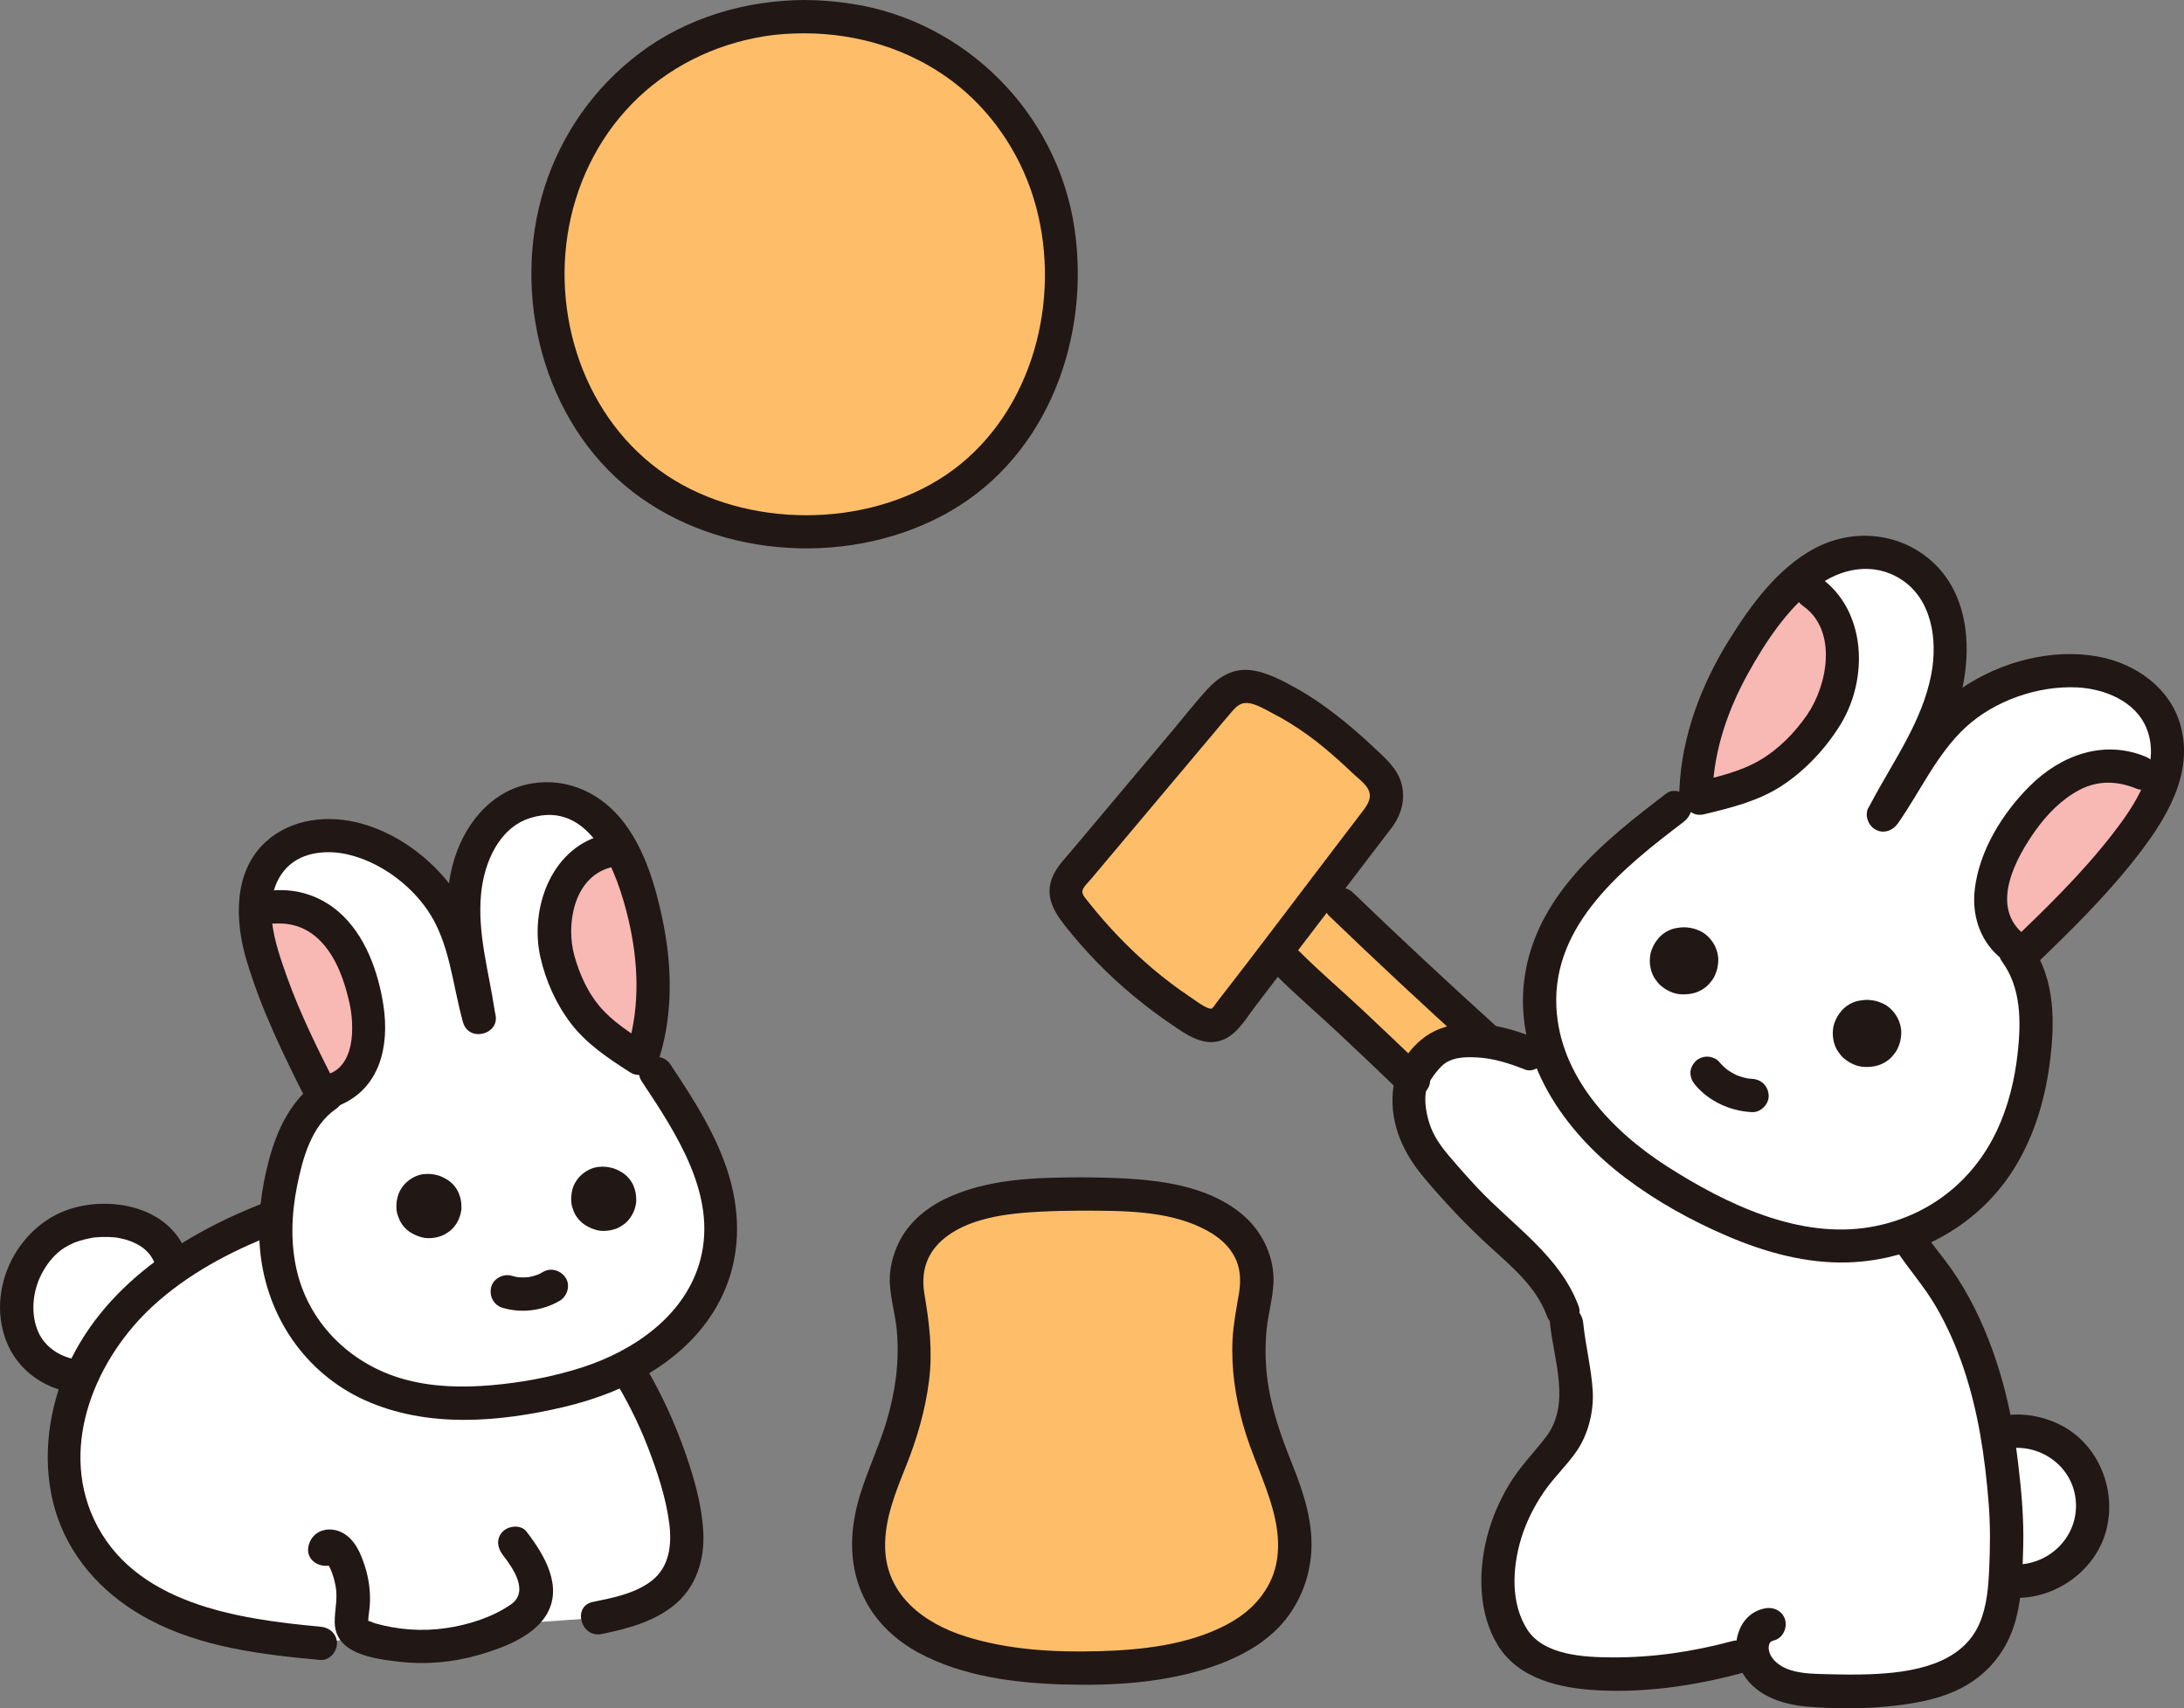 <?xml version="1.0" encoding="UTF-8"?><svg id="b" xmlns="http://www.w3.org/2000/svg" width="314.861" height="246.268" viewBox="0 0 314.861 246.268"><rect x="0" y="0" width="314.861" height="246.268" fill="#808080" stroke="none"/><defs><style>.d{fill:#fff;}.e{fill:none;}.f,.g{fill:#f8b8b4;}.g{opacity:.5;}.h{fill:#211715;}.i{fill:#febe69;}</style></defs><g id="c"><path class="i" d="M116.02,2.4c-21.86,0-36.97,16.931-36.97,36.743,0,22.167,15.435,37.432,36.971,37.432,22.367,0,36.971-15.408,36.972-37.432,0-19.947-15.189-36.743-36.973-36.743Z"/><path class="h" d="M116.02,0c-8.522.037-17.035,2.536-23.872,7.708-6.466,4.893-11.24,11.656-13.676,19.398-4.818,15.318-.202,33.733,12.665,43.729,12.712,9.876,31.979,10.881,45.881,2.853,14.173-8.184,20.252-25.233,17.856-40.962-2.506-16.45-15.694-29.708-32.163-32.193C120.491.199,118.265.01,116.02,0c-3.089-.013-3.093,4.787,0,4.8,7.605.033,15.036,2.254,21.162,6.823,5.591,4.17,9.738,10.217,11.8,16.861,4.152,13.381.483,29.451-10.488,38.411-10.772,8.798-28.042,9.654-40.153,2.977-12.616-6.955-18.676-21.941-16.522-35.999,1.08-7.048,4.239-13.705,9.215-18.834,5.158-5.315,11.917-8.645,19.208-9.82,1.908-.307,3.848-.411,5.778-.419C119.107,4.787,119.114-.013,116.02,0Z"/><path class="e" d="M138.137,39.261c0-9.45-5.939-17.667-15.044-20.249"/><path class="i" d="M186.116,218.143c1.043,4.526.841,9.001-2.288,13.341-5.215,7.234-17.985,9.001-27.894,8.984-9.909.017-22.662-1.733-27.877-8.984-3.129-4.341-3.331-8.816-2.288-13.341.522-2.288,1.363-4.576,2.305-6.864,2.894-7.049,4.627-14.199,3.297-21.854-.387-2.238-1.009-4.542-.522-6.763,1.884-8.496,12.399-10.111,19.617-10.414,1.666-.067,3.516-.118,5.468-.118,1.968,0,3.819.05,5.468.118,7.234.303,17.749,1.918,19.617,10.414.488,2.221-.118,4.526-.522,6.763-1.312,7.655.421,14.805,3.297,21.854.942,2.288,1.783,4.576,2.322,6.864Z"/><path class="h" d="M155.94,169.723c-6.643.014-13.759.188-19.84,3.183-2.715,1.337-5.209,3.478-6.532,6.243-.862,1.802-1.365,3.743-1.282,5.752.095,2.3.776,4.525.995,6.809.429,4.478-.189,8.889-1.469,13.184-1.331,4.467-3.553,8.643-4.491,13.228-.894,4.372-.605,8.807,1.539,12.786,1.698,3.152,4.374,5.603,7.5,7.305,6.334,3.45,13.913,4.41,21.022,4.616s14.495-.24,21.25-2.519c3.312-1.118,6.514-2.7,9.091-5.099,3.054-2.843,4.885-6.81,5.282-10.939.435-4.525-1.036-9.04-2.701-13.179-1.643-4.083-3.144-8.302-3.641-12.701-.251-2.217-.276-4.46-.064-6.681.218-2.285.902-4.509.995-6.809.142-3.515-1.442-7.03-4.016-9.399-4.606-4.24-11.346-5.287-17.365-5.615-2.088-.114-4.181-.16-6.272-.164-3.089-.006-3.093,4.794,0,4.8,5.744.012,12.105-.038,17.285,2.464,2.233,1.079,4.123,2.531,5.064,4.851.576,1.418.588,3.108.318,4.694-.37,2.175-.795,4.323-.91,6.533-.215,4.118.392,8.286,1.494,12.25,1.17,4.207,3.167,8.118,4.316,12.326.963,3.526,1.21,7.308-.526,10.647-1.384,2.663-3.516,4.539-6.172,5.935-5.571,2.928-12.283,3.645-18.482,3.812-6.412.173-12.988-.199-19.142-2.137-6.021-1.897-11.451-5.981-11.581-12.844-.078-4.119,1.543-8.021,3.043-11.778,1.576-3.946,2.753-8.006,3.289-12.227.543-4.277.05-8.299-.665-12.517-.516-3.046.254-5.638,2.424-7.636,3.588-3.303,9.478-3.985,14.242-4.223,1.998-.1,4-.146,6.001-.15,3.088-.006,3.094-4.806,0-4.8Z"/><path class="d" d="M252.684,238.483l-2.305.404c-6.057,1.649-12.416,2.557-18.708,2.423-3.701-.067-8.059-.622-11.205-2.725-2.776-1.834-4.156-5.687-4.408-8.883-.572-6.763,2.036-13.224,6.343-18.338,1.396-1.649,3.028-3.213,3.785-5.098.673-1.699,1.144-3.752,1.043-5.535-.202-3.415-1.06-6.595-1.38-10.01l-.555-1.733c-2.002-5.67-7.302-9.32-11.558-13.56-2.625-2.591-4.845-5.081-7.318-8.042-2.658-3.18-3.668-6.965-3.129-10.801.034-.269.135-.572.286-.892.589-1.363,1.935-3.129,2.742-3.886,1.346-1.295,3.197-1.699,5.064-1.783.925-.034,1.817,0,2.725.101,2.187.269,4.307.908,6.376,1.733l2.793-.05c1.094,3.197,2.793,6.225,4.896,8.866,4.357,5.451,10.279,9.455,16.437,12.719,9.001,4.862,19.23,8.16,29.391,4.896.454-.151.892-.303,1.312-.471l.908,2.305c.774,1.077,1.632,2.12,2.423,3.18,4.997,6.696,7.84,15.175,9.287,23.385,0,.034.017.084.017.118.454,2.641.757,5.283.993,7.958.219,2.658.437,4.997.353,7.924-.05,1.716-.084,3.499-.219,5.283-.303,3.92-1.127,7.789-3.886,10.65-2.12,2.187-4.997,3.499-7.941,4.172-5.165,1.211-10.246,1.077-15.478.908-2.002-.084-4.055-.32-5.821-1.262-1.565-.824-2.877-2.288-3.264-3.954Z"/><path class="i" d="M193.363,130.372c6.814,6.578,13.745,13.039,20.778,19.398l-.034.353c-.908-.101-1.8-.135-2.725-.101-1.867.084-3.718.488-5.064,1.783-.808.757-2.153,2.524-2.742,3.886-5.888-5.687-11.861-11.255-17.901-16.79l-.017-.017-1.867-1.43c2.305-3.028,4.627-6.057,6.948-9.085l2.625,2.002Z"/><path class="i" d="M198.528,111.53c1.649,1.632,1.817,4.24.421,6.073-2.742,3.584-5.485,7.184-8.21,10.767-2.322,3.028-4.643,6.057-6.948,9.085-2.187,2.86-4.374,5.737-6.561,8.597-.522.69-1.094,1.413-1.918,1.666-1.144.37-2.355-.269-3.365-.908-6.41-4.038-12.13-9.203-16.79-15.175-.118-.151-.236-.286-.353-.437-.522-.69-1.06-1.43-1.144-2.288-.151-1.312.757-2.473,1.598-3.483,6.629-7.89,13.257-15.764,19.886-23.654,1.026-1.211,2.187-2.524,3.769-2.793,1.11-.168,2.238.202,3.281.622,6.292,2.591,11.474,7.133,16.336,11.928Z"/><path class="d" d="M289.074,227.968c.135-1.783.168-3.567.219-5.283.084-2.927-.135-5.266-.353-7.924-.236-2.675-.538-5.316-.993-7.958,0-.034-.017-.084-.017-.118,3.92-1.11,8.429.185,11.104,3.264,2.81,3.18,3.466,8.076,1.598,11.911-1.867,3.819-6.124,6.309-10.364,6.073l-1.195.034Z"/><path class="f" d="M308.489,118.915c-4.997,7.083-10.801,12.736-17.026,18.725l-.404.269c-.118-.185-.252-.37-.387-.555l-.908-1.245c-4.442-3.836-2.692-10.111-.639-13.947,3.449-6.46,10.515-14.654,19.566-10.767l2.961,1.481c-.723,2.153-1.851,4.172-3.163,6.04Z"/><path class="d" d="M271.863,117.014c4.357-6.275,6.78-12.601,13.24-16.42,3.886-2.305,8.395-3.802,12.921-3.92,7.436-.202,14.822,3.97,14.401,12.214-.067,1.363-.353,2.692-.774,3.987l-2.961-1.481c-9.051-3.886-16.117,4.307-19.566,10.767-2.053,3.836-3.802,10.111.639,13.947l.908,1.245c.135.185.269.37.387.555,2.473,3.651,2.725,8.446,2.322,12.887-1.077,12.096-6.41,22.696-18.069,27.019-.421.168-.858.32-1.312.471-10.162,3.264-20.391-.034-29.391-4.896-6.158-3.264-12.08-7.268-16.437-12.719-2.103-2.641-3.802-5.67-4.896-8.866-1.161-3.415-1.615-7.016-1.127-10.582.757-5.333,3.584-10.195,7.15-14.216,3.567-4.038,7.89-7.318,12.181-10.565l3.55-1.38c3.684-.875,7.52-1.8,10.683-3.886,3.079-2.036,6.057-5.35,7.84-8.412,1.598-2.776,2.12-6.174,1.985-9.304-.151-3.146-1.632-6.309-4.357-8.143l-3.651-.034c3.954-4.122,8.934-7.032,15.074-5.098,3.802,1.195,6.662,4.374,7.823,8.143,1.312,4.223.757,9.051-.656,13.19-1.867,5.501-5.283,10.347-7.958,15.461l.05.034Z"/><path class="f" d="M265.538,93.461c.135,3.129-.387,6.528-1.985,9.304-1.783,3.062-4.761,6.376-7.84,8.412-3.163,2.086-6.999,3.011-10.683,3.886l-.522-1.144c.286-8.378,3.92-16.42,8.648-23.2,1.295-1.851,2.742-3.752,4.374-5.434l3.651.034c2.725,1.834,4.206,4.997,4.357,8.143Z"/><path class="h" d="M309.322,109.078c-6.074-2.513-12.269-.186-16.725,4.261-3.91,3.903-7.233,9.265-7.896,14.826-.428,3.593.631,7.172,3.363,9.635,2.289,2.064,5.694-1.32,3.394-3.394-4.498-4.056-.777-10.818,2.032-14.742,1.665-2.326,3.769-4.467,6.321-5.804,2.676-1.402,5.484-1.292,8.235-.154,1.198.496,2.639-.536,2.952-1.676.379-1.38-.473-2.455-1.676-2.952h0Z"/><path class="h" d="M273.611,118.697c3.226-4.579,5.581-9.954,9.731-13.815,4.174-3.884,10.504-6.08,16.178-5.783,3.911.205,8.313,1.993,9.902,5.8,2.281,5.462-1.679,11.226-4.878,15.352-4.41,5.689-9.6,10.715-14.78,15.69-2.232,2.144,1.165,5.535,3.394,3.394,5.226-5.019,10.418-10.095,14.881-15.821,4.165-5.343,8.292-11.902,6.309-18.989-1.5-5.361-6.443-8.846-11.741-9.848-6.722-1.272-14.119.685-19.739,4.494-6.224,4.217-9.204,11.147-13.402,17.105-.747,1.06-.191,2.669.861,3.284,1.2.702,2.535.202,3.284-.861h0Z"/><path class="h" d="M246.906,113.911c.247-5.959,2.246-11.684,5.123-16.869,2.489-4.484,5.597-9.187,9.701-12.365,3.566-2.762,8.251-3.723,12.249-1.22,4.55,2.849,5.378,8.796,4.462,13.678-1.288,6.865-5.504,12.579-8.703,18.639-1.441,2.73,2.7,5.158,4.145,2.423,3.288-6.227,7.567-12.14,9.058-19.145,1.357-6.371.592-13.817-4.634-18.313-4.755-4.091-11.442-4.57-16.887-1.58-5.152,2.829-8.932,7.972-11.993,12.852-4.138,6.595-6.996,14.067-7.321,21.9-.128,3.089,4.672,3.083,4.8,0h0Z"/><path class="h" d="M259.974,87.383c4.971,3.523,3.508,11.362.558,15.656-1.753,2.55-4.075,4.932-6.75,6.513-2.871,1.698-6.185,2.438-9.397,3.204-3.003.717-1.732,5.346,1.276,4.629,3.875-.925,7.886-1.914,11.255-4.133s6.29-5.344,8.411-8.788c4.08-6.625,3.771-16.475-2.93-21.225-1.058-.75-2.67-.188-3.284.861-.703,1.203-.2,2.532.861,3.284h0Z"/><path class="h" d="M240.263,114.368c-9.051,6.873-18.959,14.797-20.51,26.857-1.493,11.605,5.738,21.901,14.582,28.577,4.508,3.403,9.58,6.21,14.77,8.422,5.452,2.324,11.307,3.939,17.282,3.762,9.979-.295,19.261-5.512,24.351-14.136,2.546-4.314,4.021-9.207,4.706-14.148.815-5.877.988-12.542-2.704-17.554-.768-1.042-2.081-1.565-3.284-.861-1.028.601-1.634,2.234-.861,3.284,2.828,3.839,2.783,8.732,2.284,13.278-.418,3.8-1.361,7.676-2.997,11.142-3.501,7.415-10.008,12.439-18.109,13.875-10.327,1.83-20.932-3.286-29.398-8.699-8.002-5.116-15.512-12.985-15.997-22.998-.579-11.962,9.725-20.14,18.306-26.657,1.031-.783,1.571-2.069.861-3.284-.594-1.015-2.245-1.65-3.284-.861h0Z"/><path class="h" d="M244.407,156.417c2.017,2.39,5.081,3.756,8.177,3.906,1.256.061,2.456-1.147,2.4-2.4-.061-1.352-1.055-2.335-2.4-2.4-.272-.013-.542-.038-.811-.073l.638.086c-.776-.112-1.528-.32-2.252-.62l.573.242c-.721-.308-1.397-.699-2.021-1.173l.486.375c-.511-.397-.977-.842-1.394-1.336-.377-.446-1.134-.703-1.697-.703-.589,0-1.292.261-1.697.703-.42.457-.732,1.058-.703,1.697.03.666.273,1.188.703,1.697h0Z"/><path class="h" d="M205.449,154.167c-3.019-2.906-6.057-5.792-9.113-8.659-2.968-2.784-6.098-5.443-8.974-8.319-2.187-2.187-5.582,1.206-3.394,3.394,2.876,2.876,6.006,5.535,8.974,8.319,3.056,2.867,6.094,5.754,9.113,8.659,2.226,2.143,5.625-1.247,3.394-3.394h0Z"/><path class="h" d="M191.662,132.076c6.826,6.573,13.761,13.03,20.787,19.389.961.869,2.445.949,3.394,0,.883-.883.965-2.521,0-3.394-7.026-6.358-13.962-12.816-20.787-19.389-2.226-2.143-5.624,1.246-3.394,3.394h0Z"/><path class="h" d="M156.846,129.944c-.199-.255-.833-.929-.808-1.419.031-.595.884-1.366,1.238-1.788,1.494-1.781,2.993-3.559,4.489-5.339,2.993-3.559,5.985-7.118,8.978-10.677,1.496-1.78,2.993-3.559,4.489-5.339.654-.778,1.299-1.566,1.966-2.332.488-.56,1.03-1.275,1.738-1.572,1.341-.563,3.371.755,4.542,1.356,1.75.898,3.419,1.947,5.016,3.094,1.558,1.12,3.029,2.354,4.458,3.632.69.617,1.368,1.246,2.039,1.884.675.641,1.6,1.32,2.112,2.095.85,1.285.129,2.384-.684,3.449-1.408,1.844-2.816,3.687-4.223,5.531-5.58,7.308-11.089,14.676-16.743,21.927-.217.279-.561.886-.909,1.027.253-.103-.166-.066-.323-.129-.956-.382-1.839-1.086-2.689-1.658-1.849-1.244-3.628-2.582-5.329-4.022-3.442-2.914-6.567-6.179-9.357-9.72-.803-1.019-2.554-.84-3.394,0-1.006,1.006-.805,2.372,0,3.394,2.923,3.71,6.215,7.116,9.85,10.134,1.807,1.5,3.685,2.922,5.63,4.239,1.93,1.308,4.159,2.938,6.63,2.414,2.533-.537,3.94-3.131,5.393-5.034,1.659-2.173,3.318-4.346,4.977-6.519,3.268-4.28,6.536-8.56,9.804-12.84,1.609-2.107,3.218-4.214,4.827-6.321,1.429-1.872,2.094-4.068,1.495-6.405-.573-2.236-2.375-3.733-3.984-5.249-1.728-1.629-3.515-3.19-5.392-4.645-1.86-1.443-3.79-2.788-5.853-3.927-2.032-1.122-4.326-2.354-6.664-2.595-2.381-.245-4.413.948-5.987,2.645-1.775,1.913-3.388,3.998-5.067,5.995-3.901,4.64-7.802,9.279-11.703,13.919-.962,1.144-1.924,2.288-2.886,3.432-.869,1.034-1.872,2.063-2.513,3.263-1.524,2.854-.357,5.185,1.442,7.495.797,1.023,2.557.837,3.394,0,1.01-1.01.799-2.368,0-3.394Z"/><path class="h" d="M227.605,188.345c-2.653-7.24-9.435-11.621-14.533-17.03-1.442-1.531-2.834-3.108-4.193-4.712-1.23-1.452-2.3-2.967-2.853-4.81-.449-1.497-.798-3.522-.307-5.026.292-.896,1.312-2.288,2.137-3.097,1.326-1.3,3.351-1.321,5.1-1.232,2.381.121,4.686.867,6.888,1.741,1.205.478,2.635-.523,2.952-1.676.375-1.365-.467-2.472-1.676-2.952-4.129-1.638-9.331-2.879-13.647-1.201-3.537,1.376-6.362,5.309-6.674,9.064-.395,4.735,1.546,8.87,4.535,12.405,2.93,3.466,6.022,6.767,9.377,9.824,3.156,2.876,6.752,5.848,8.266,9.98.446,1.216,1.629,2.04,2.952,1.676,1.172-.322,2.124-1.729,1.676-2.952h0Z"/><path class="h" d="M223.45,190.722c.544,5.364,3.085,11.72-.618,16.489-1.759,2.266-3.741,4.274-5.235,6.75-1.423,2.358-2.545,4.954-3.222,7.626-1.282,5.056-1.25,10.975,1.54,15.55,2.977,4.88,8.909,6.218,14.244,6.524,6.986.401,14.12-.644,20.857-2.454,2.98-.801,1.716-5.432-1.276-4.629-5.672,1.524-11.484,2.389-17.365,2.348-3.993-.028-9.83-.282-12.223-4.06s-2.116-8.837-.882-12.976c.715-2.399,1.84-4.634,3.236-6.709,1.441-2.14,3.357-3.892,4.814-6.017,1.66-2.422,2.475-5.745,2.297-8.661-.201-3.293-1.036-6.505-1.368-9.782-.131-1.289-1.009-2.4-2.4-2.4-1.196,0-2.532,1.102-2.4,2.4h0Z"/><path class="h" d="M275.443,181.445h.019l-2.072-1.189c1.849,2.766,4.051,5.238,5.729,8.127,1.613,2.778,2.904,5.717,3.934,8.757,2.151,6.35,3.118,12.909,3.648,19.57.248,3.115.22,6.213.083,9.333-.117,2.677-.328,5.483-1.399,7.976-2.608,6.071-10.006,7.117-15.849,7.337-1.957.074-3.916.047-5.874-.005-1.849-.05-3.719-.031-5.503-.585-1.178-.366-2.442-1.124-2.966-2.303-.305-.687-.38-1.794.501-1.971,1.271-.255,2.002-1.766,1.676-2.952-.364-1.324-1.677-1.932-2.952-1.676-3.949.793-5,5.562-3.478,8.771,1.737,3.662,5.77,5.053,9.535,5.381,4.127.36,8.449.347,12.565-.113,3.984-.445,8.12-1.279,11.471-3.61,3.1-2.156,5.149-5.226,6.117-8.864.897-3.371.952-6.914,1.052-10.379.116-4.021-.248-8.058-.722-12.048s-1.182-7.976-2.268-11.863c-1.165-4.168-2.738-8.262-4.805-12.069-1.046-1.926-2.236-3.765-3.567-5.506-.675-.882-1.375-1.745-2.029-2.643-.751-1.031-1.383-2.275-2.846-2.275-3.089,0-3.094,4.8,0,4.8h0Z"/><path class="h" d="M288.574,209.001c4.875-1.301,10.093,1.933,10.666,7.133.583,5.295-3.802,9.602-8.967,9.406-3.089-.117-3.084,4.683,0,4.8,5.979.226,11.757-3.817,13.348-9.632s-1.019-12.407-6.432-15.22c-3.048-1.584-6.567-2.003-9.89-1.116-2.982.796-1.717,5.427,1.276,4.629h0Z"/><path class="h" d="M247.052,136.039c-.451-.755-1.154-1.465-1.961-1.831-.707-.321-1.145-.44-1.926-.517-.511-.051-1.029.017-1.531.103-.91.156-1.9.714-2.498,1.42-.507.599-.773,1.047-1.046,1.78-.174.469-.234.99-.241,1.486,0,.908.24,1.891.764,2.645.252.362.52.723.866,1,.597.478,1.011.731,1.744.993.874.313,1.994.278,2.888.068.842-.197,1.755-.722,2.318-1.385.287-.338.572-.685.756-1.09.325-.717.454-1.19.524-1.988.079-.904-.194-1.911-.657-2.686Z"/><path class="h" d="M273.432,146.506c-.451-.755-1.154-1.465-1.961-1.831-.707-.321-1.145-.44-1.926-.517-.511-.051-1.029.017-1.531.103-.91.156-1.9.714-2.498,1.42-.507.599-.773,1.047-1.046,1.78-.174.469-.234.99-.241,1.486,0,.908.24,1.891.764,2.645.252.362.52.723.866,1,.597.478,1.011.731,1.744.993.874.313,1.994.278,2.888.068.842-.197,1.755-.722,2.318-1.385.287-.338.572-.685.756-1.09.325-.717.454-1.19.524-1.988.079-.904-.194-1.911-.657-2.686Z"/><path class="d" d="M52.147,235.926l-5.973.976c-6.208-.572-12.467-1.262-18.372-3.297-5.905-2.036-11.474-5.569-14.889-10.784-4.643-7.1-4.559-16.454-1.228-24.344.723-1.682,1.581-3.281,2.574-4.795,2.843-4.341,6.595-7.941,10.851-10.902,4.189-2.927,8.866-5.249,13.627-7.083l1.077.067c-.421,8.176,2.187,15.831,9.371,21.265,7.554,5.72,17.11,5.939,26.077,4.509,5.182-.791,10.38-2.069,15.041-4.458v.017c3.634,5.855,6.326,12.281,7.924,18.994.925,3.785,1.413,8.076-.673,11.356-2.372,3.718-7.133,4.913-11.44,5.787l-12.5.875c-6.343,3.449-14.115,4.189-20.996,1.968l-.454-.151h-.017Z"/><path class="d" d="M79.116,115.147c4.526.135,7.554,2.625,9.674,5.939l-1.598,1.699c-2.81.757-4.997,2.978-6.023,5.569-1.043,2.574-1.615,5.586-1.077,8.378.589,3.096,2.12,6.746,4.105,9.371,1.783,2.339,4.273,4.088,6.763,5.703.353.236.707.471,1.06.69l2.574,2.187c2.641,3.987,5.3,8.008,7.117,12.433,1.817,4.425,2.759,9.337,1.834,14.031-1.211,6.073-5.518,11.238-10.767,14.536-.808.505-1.632.976-2.473,1.396-4.66,2.389-9.859,3.668-15.041,4.458-8.967,1.43-18.523,1.211-26.077-4.509-7.184-5.434-9.792-13.089-9.371-21.265.118-2.473.522-4.98,1.161-7.487.959-3.769,2.524-7.655,5.586-10.01l-.118-.454,1.884-.791c4.845-1.918,5.215-7.705,4.627-11.508-.993-6.444-4.526-15.394-13.257-14.771l-2.894-.101c.034-1.043.202-2.086.488-3.096,2.069-7.049,9.489-8.362,15.663-6.023,3.769,1.43,7.1,4.004,9.691,7.066,4.307,5.131,4.475,11.137,6.292,17.682l.05-.017c-.74-5.081-2.17-10.162-2.137-15.31.034-3.886.976-8.092,3.314-11.272,2.086-2.81,5.417-4.643,8.95-4.526Z"/><path class="d" d="M24.875,182.443l.236.336c-4.256,2.961-8.008,6.561-10.851,10.902-.993,1.514-1.851,3.112-2.574,4.795-3.297-.118-7.251-2.17-8.614-6.174-1.716-4.997.185-11.003,4.458-14.115,5.148-3.769,15.764-3.197,17.346,4.256Z"/><path class="f" d="M92.34,129.683c1.985,7.066,2.675,14.889.454,21.989l-1.834.135c-2.49-1.615-4.98-3.365-6.763-5.703-1.985-2.625-3.516-6.275-4.105-9.371-.538-2.793.034-5.804,1.077-8.378,1.026-2.591,3.213-4.812,6.023-5.569l1.598-1.699c1.649,2.591,2.742,5.703,3.55,8.597Z"/><path class="f" d="M52.955,145.514c.589,3.802.219,9.59-4.627,11.508l-1.884.791c-3.466-6.847-6.662-13.308-8.782-20.71-.606-2.086-.959-4.29-.858-6.46l2.894.101c8.732-.622,12.265,8.328,13.257,14.771Z"/><path class="h" d="M38.099,173.387c-12.429,4.798-24.525,12.871-29.283,25.89-2.256,6.171-2.687,13.317-.484,19.567,2.263,6.419,7.109,11.391,13.055,14.57,7.631,4.079,16.308,5.106,24.796,5.883,1.293.118,2.4-1.188,2.4-2.4,0-1.397-1.104-2.281-2.4-2.4-11.948-1.094-27.012-3.28-32.678-15.568-4.967-10.772.414-23.227,8.581-30.698,4.962-4.54,11.046-7.805,17.29-10.216,1.208-.467,2.044-1.613,1.676-2.952-.317-1.155-1.737-2.146-2.952-1.676h0Z"/><path class="h" d="M49.135,224.028l-.063.181-.861.861c-.018.011-1.201.214-1.109.072-.017.027.408.749.478.902.381.827.642,1.72.807,2.615.331,1.788-.143,3.407-.134,5.175.023,4.622,5.716,5.294,9.246,5.713,3.786.45,7.706.108,11.373-.932,3.387-.96,7.869-2.584,9.835-5.718,2.592-4.131-.253-8.808-2.819-12.122-.794-1.026-2.559-.835-3.394,0-1.012,1.012-.796,2.366,0,3.394,1.5,1.938,3.852,5.289,1.119,7.158-2.716,1.857-6.136,2.922-9.367,3.387-3.39.488-6.902.237-10.19-.704-.271-.078-.896-.416-1.162-.367-.306.056.234.115.159.191.037-.038.061-.706.07-.781.066-.562.158-1.118.194-1.684.116-1.802-.122-3.692-.659-5.415-.584-1.878-1.424-3.97-3.23-4.964-1.884-1.037-4.321-.477-4.922,1.761-.802,2.987,3.827,4.261,4.629,1.276h0Z"/><path class="h" d="M88.232,198.304c2.01,3.265,3.771,6.691,5.151,10.271,1.357,3.521,2.625,7.289,3.105,11.047.386,3.026.043,6.229-2.505,8.233-2.378,1.87-5.617,2.477-8.503,3.073-3.023.625-1.744,5.253,1.276,4.629,3.669-.759,7.403-1.73,10.381-4.116,3.241-2.597,4.494-6.66,4.249-10.708-.26-4.294-1.574-8.58-3.058-12.593-1.579-4.272-3.565-8.38-5.952-12.258-1.617-2.626-5.77-.218-4.145,2.423h0Z"/><path class="h" d="M11.698,196.074c-1.026-.053-2.374-.43-3.458-1.072-1.163-.688-2.168-1.705-2.737-3.016-1.117-2.57-.813-5.765.446-8.245.68-1.338,1.591-2.557,2.786-3.481.4-.31.85-.569,1.298-.802.132-.069.812-.379.45-.229.284-.117.574-.22.866-.314.598-.193,1.209-.345,1.828-.456.156-.028.314-.055.471-.077-.108.015-.414.043.075-.002.319-.029.639-.052.959-.063.639-.021,1.279,0,1.916.063.396.039-.116-.04.42.064.346.067.69.14,1.03.233,1.079.295,2.225.866,2.898,1.489.217.201.423.415.616.64.306.357.093.125.037.044.109.155.211.313.308.475.414.697.448.826.662,1.756.692,3.009,5.321,1.736,4.629-1.276-1.667-7.251-10.028-9.435-16.451-7.717-7.895,2.113-12.762,11.247-9.935,19.011,1.679,4.611,6.046,7.526,10.887,7.775,1.296.067,2.4-1.151,2.4-2.4,0-1.355-1.1-2.333-2.4-2.4h0Z"/><path class="g" d="M36.804,130.513c-.128,2.207.239,4.453.844,6.594,2.129,7.405,5.332,13.846,8.805,20.703l.255.344c.166-.13.324-.235.497-.349l1.12-.788c4.849-1.91,5.222-7.69,4.625-11.504-.995-6.433-4.525-15.387-13.249-14.778l-2.898-.222Z"/><path class="g" d="M81.162,128.343c-1.042,2.598-1.598,5.606-1.071,8.391.591,3.102,2.118,6.745,4.113,9.359,2.038,2.683,4.979,4.582,7.813,6.404l.784-.825c2.204-7.11,1.518-14.923-.46-21.994-.544-1.933-1.211-3.935-2.076-5.832l-3.074-1.061c-2.824.755-4.993,2.972-6.031,5.558Z"/><path class="h" d="M58.774,170.288c-.671.55-1.226,1.379-1.437,2.209-.193.743-.224,1.211-.163,1.949.037.425.186.836.343,1.223.298.782.949,1.541,1.645,1.984.743.459,1.737.847,2.618.836.746-.005,1.203-.097,1.885-.337.395-.141.759-.386,1.096-.627.71-.509,1.233-1.323,1.519-2.14.145-.454.26-.932.243-1.417-.005-.746-.101-1.231-.377-1.926-.309-.826-1.035-1.638-1.803-2.065-.421-.24-.862-.461-1.34-.575-.723-.173-1.163-.207-1.89-.143-.85.075-1.701.495-2.34,1.029Z"/><path class="h" d="M83.962,169.244c-.659.554-1.226,1.378-1.436,2.208-.181.747-.212,1.215-.151,1.953.037.425.19.824.343,1.223.29.766.953,1.529,1.649,1.972.739.471,1.733.858,2.614.847.746-.005,1.191-.102,1.885-.337.395-.141.747-.39,1.096-.627.702-.525,1.233-1.323,1.519-2.14.145-.454.264-.944.243-1.416-.005-.746-.113-1.235-.372-1.937-.325-.818-1.035-1.637-1.807-2.053-.421-.24-.862-.461-1.34-.575-.735-.177-1.163-.207-1.902-.147-.838.079-1.689.499-2.339,1.029Z"/><path class="h" d="M39.702,133.14c5.506-.308,8.533,4.079,10.015,8.946.768,2.521,1.163,4.464,1.029,6.998-.11,2.08-.832,4.684-3.056,5.619-1.194.502-2.051,1.587-1.676,2.952.309,1.126,1.75,2.182,2.952,1.676,5.841-2.455,7.186-8.557,6.322-14.329-.729-4.871-2.636-10.26-6.471-13.559-2.563-2.204-5.73-3.293-9.115-3.104-3.071.172-3.091,4.973,0,4.8h0Z"/><path class="h" d="M71.387,146.107c-1.595-5.615-2.053-11.715-5.233-16.761-3.121-4.951-8.409-9.075-14.074-10.632-4.671-1.283-10.007-.752-13.71,2.589-4.777,4.31-4.518,11.439-2.836,17.104,2.136,7.191,5.463,13.94,8.845,20.61,1.397,2.756,5.54.329,4.145-2.423-2.614-5.156-5.218-10.334-7.16-15.788-1.628-4.572-3.891-10.947-.426-15.268,2.118-2.642,5.891-3.103,9.097-2.386,4.537,1.015,8.888,4.151,11.534,7.952,3.313,4.758,3.646,10.845,5.19,16.279.843,2.966,5.476,1.706,4.629-1.276h0Z"/><path class="h" d="M95.112,152.312c1.941-6.421,1.76-13.237.404-19.754-.995-4.78-2.513-9.922-5.484-13.875-3.184-4.237-8.073-6.642-13.421-5.731-5.991,1.02-9.956,6.24-11.384,11.852-1.885,7.41.342,14.748,1.451,22.081.194,1.283,1.809,1.99,2.952,1.676,1.372-.377,1.871-1.666,1.676-2.952-.845-5.593-2.533-11.196-1.934-16.905.458-4.365,2.534-9.358,7.071-10.782,8.833-2.773,12.608,8.067,14.147,14.582,1.439,6.094,1.719,12.491-.108,18.533-.896,2.963,3.735,4.23,4.629,1.276h0Z"/><path class="h" d="M86.556,120.477c-7.213,2.097-10.178,10.623-8.66,17.456.762,3.428,2.286,6.83,4.424,9.619,2.268,2.958,5.39,5.024,8.492,7.015,2.607,1.673,5.017-2.48,2.423-4.145-2.436-1.564-4.916-3.137-6.806-5.368-1.732-2.044-2.892-4.682-3.613-7.242-1.261-4.482-.121-11.212,5.016-12.706,2.96-.861,1.701-5.494-1.276-4.629h0Z"/><path class="h" d="M92.527,155.896c4.908,7.411,10.912,16.354,8.44,25.713-2.113,7.998-9.552,13.103-17.041,15.512-4.23,1.36-8.691,2.193-13.117,2.573-4.151.356-8.371.266-12.412-.826-7.549-2.04-13.648-7.78-15.542-15.435-1.003-4.055-.853-8.36-.033-12.434.798-3.966,2.053-8.699,5.589-11.121,2.533-1.735.135-5.896-2.423-4.145-3.953,2.708-6.033,7.018-7.227,11.544-1.131,4.287-1.702,8.845-1.234,13.27.978,9.252,6.478,17.403,15.048,21.29,8.993,4.078,19.407,3.191,28.779.977,9.251-2.186,18.66-7.187,22.842-16.174,2.505-5.382,2.609-11.323.953-16.981-1.729-5.906-5.112-11.105-8.478-16.187-1.698-2.564-5.857-.163-4.145,2.423h0Z"/><path class="h" d="M78.278,183.365c-.307.181-.623.341-.95.482l.573-.242c-.659.274-1.343.46-2.05.562l.638-.086c-.708.092-1.417.096-2.126.01l.638.086c-.424-.058-.839-.146-1.249-.267-1.204-.355-2.668.428-2.952,1.676-.293,1.288.387,2.572,1.676,2.952,2.73.806,5.774.415,8.224-1.028,1.082-.637,1.565-2.192.861-3.284s-2.126-1.543-3.284-.861h0Z"/></g></svg>